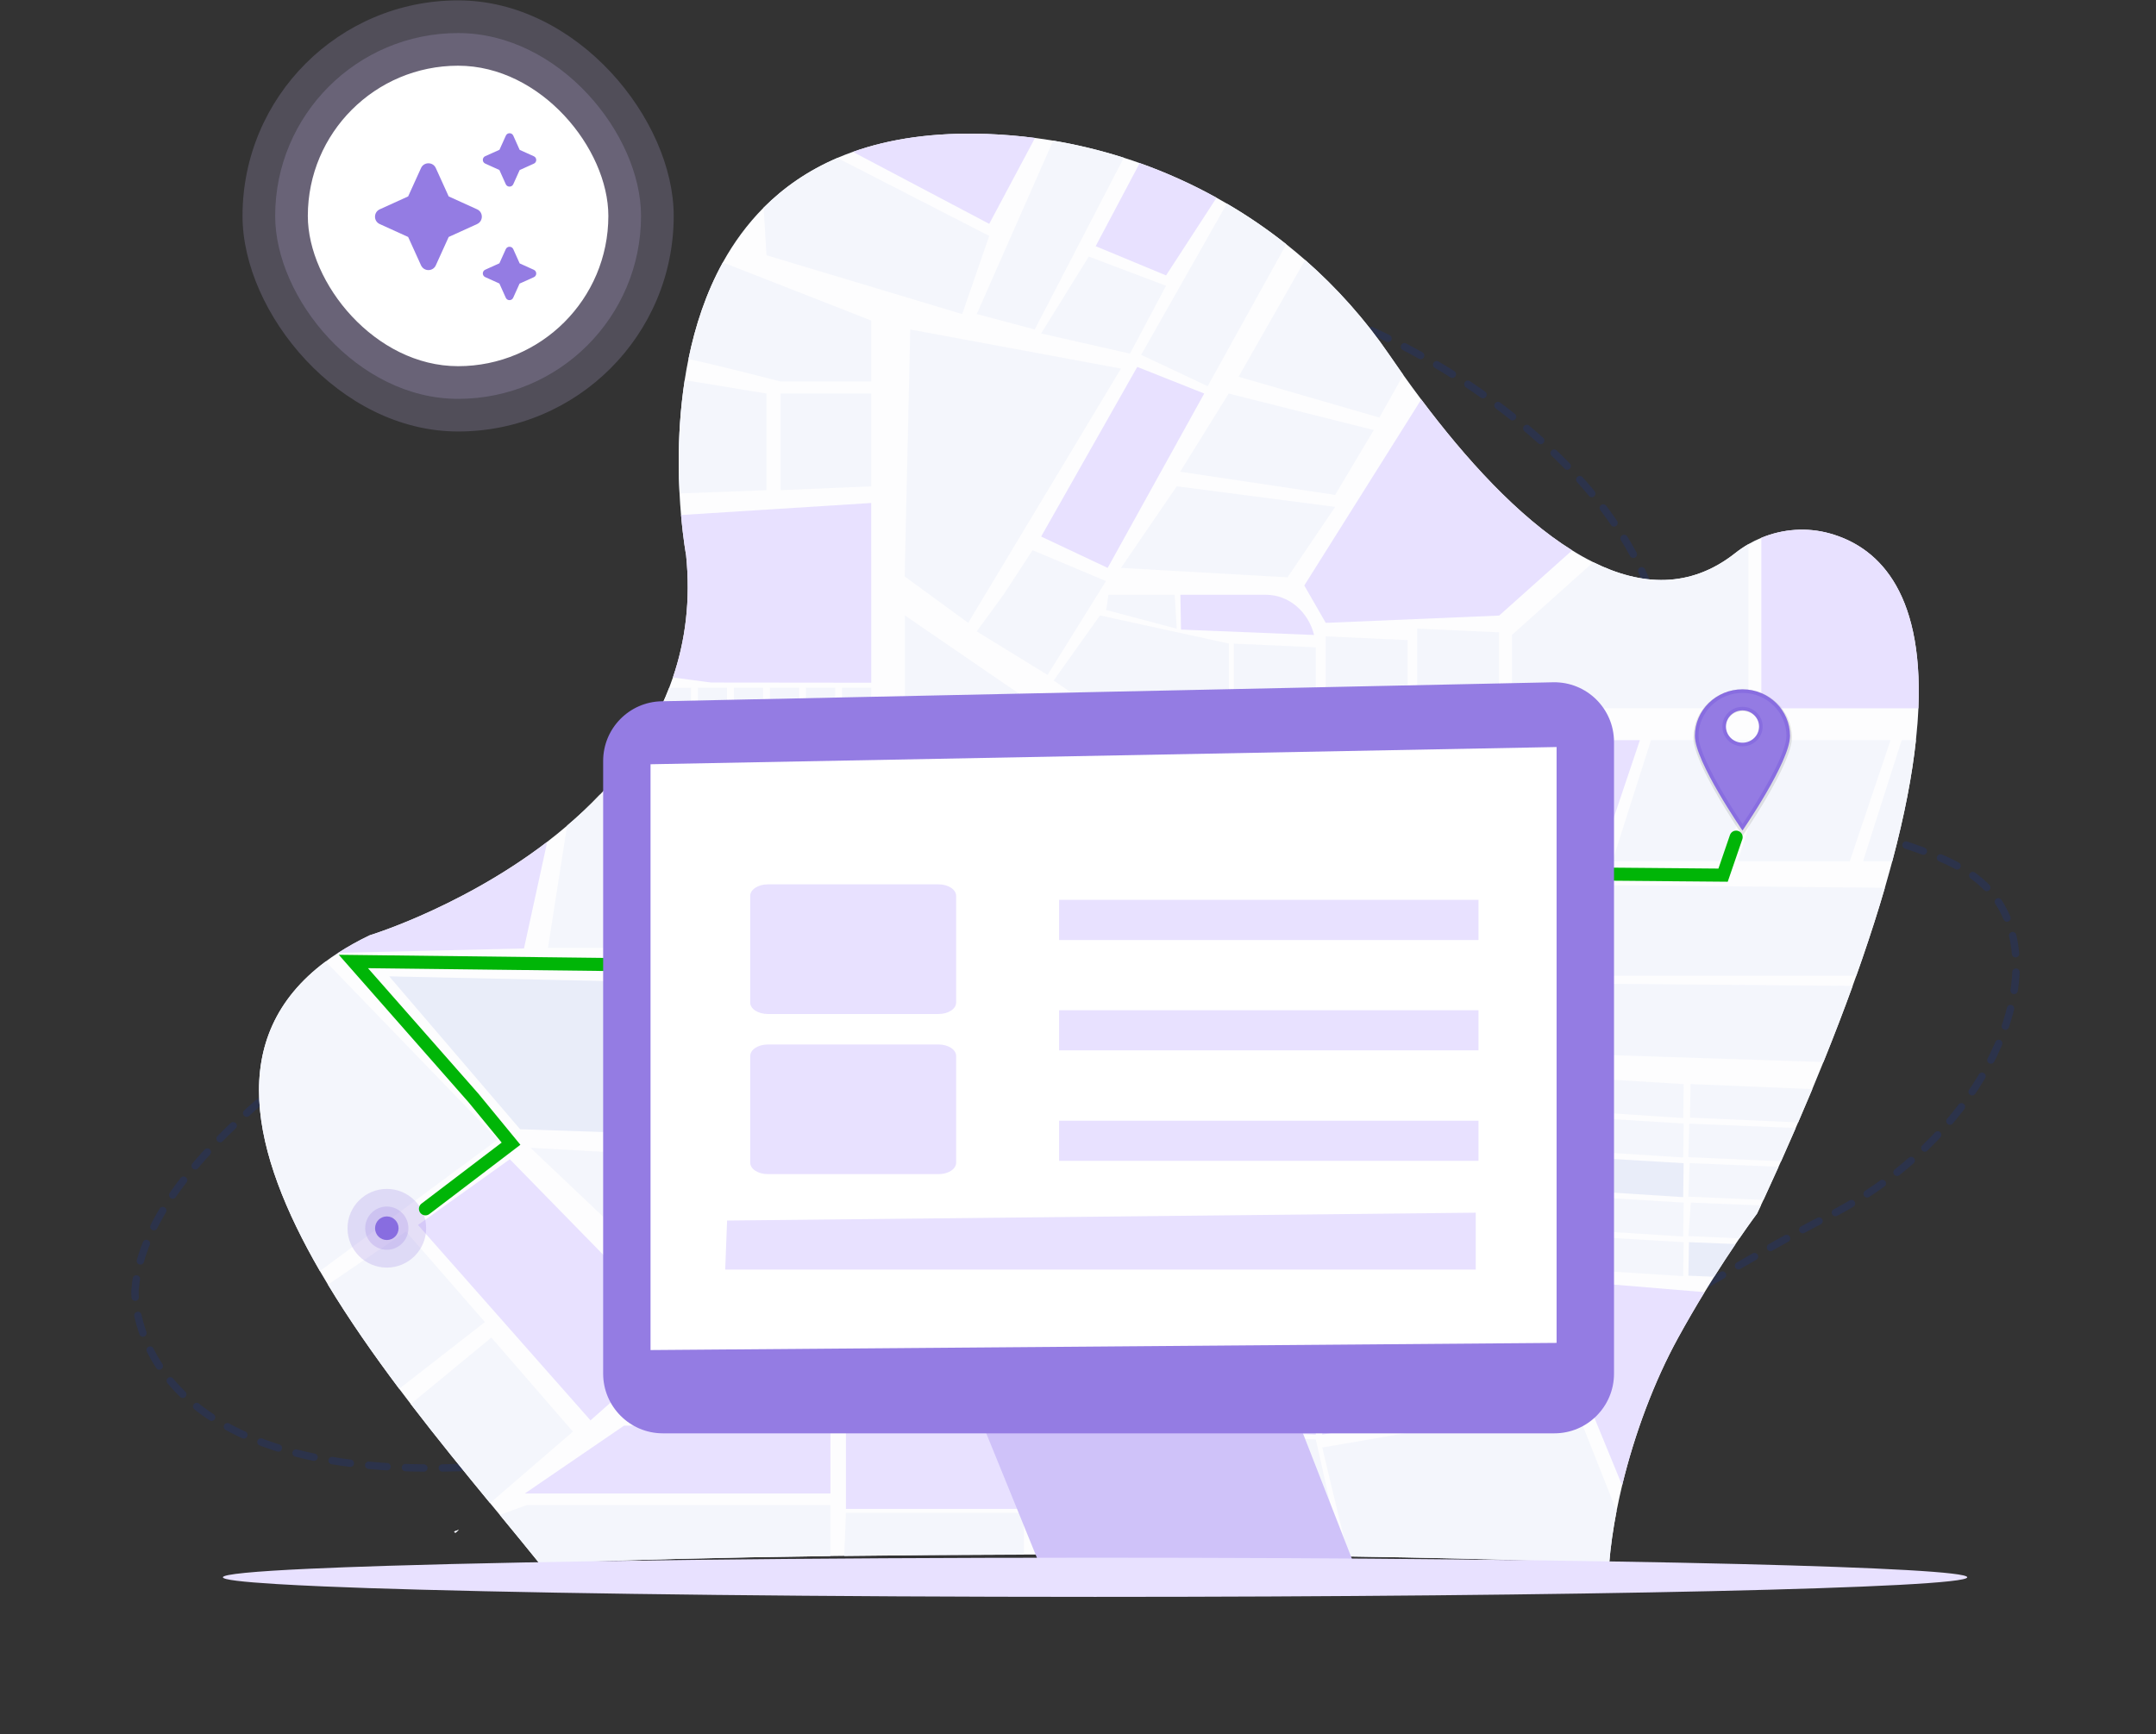 <svg width="179" height="144" viewBox="0 0 179 144" fill="none" xmlns="http://www.w3.org/2000/svg">
<rect x="0" y="0" width="179" height="144" fill="#333333" stroke="none"/>
<g clip-path="url(#clip0_1716_4242)">
<g opacity="0.2">
<path d="M45.7 121.259C63.833 116.755 84.436 112.169 116.431 112.95C134.322 113.385 138.378 107.828 151.939 100.92C164.026 94.761 169.963 82.514 166.317 75.574C162.636 68.566 151.423 71.355 142.244 60.927C138.06 56.177 138.798 52.846 136.382 47.578C128.739 30.898 100.083 17.86 85.954 24.761C67.286 33.876 83.246 73.263 62.379 84.019C49.181 90.828 39.204 77.76 26.173 87.736C19.716 92.678 11.816 99.608 11.207 107.137C11.207 107.137 10.352 125.539 45.7 121.259Z" stroke="#0F31AC" stroke-width="0.612" stroke-miterlimit="10" stroke-linecap="round" stroke-dasharray="1.53 1.53"/>
<path d="M145.882 100.763C145.882 100.763 142.6 105.121 139.314 111.102C136.35 116.494 134.098 123.763 133.602 129.829C132.206 129.765 130.673 129.701 129.016 129.644C119.207 129.294 105.043 129.077 89.293 129.077C71.387 129.077 55.531 129.358 45.792 129.793C45.457 129.808 45.129 129.822 44.809 129.836C32.647 114.754 8.16 88.47 30.694 77.66C30.694 77.66 32.348 77.157 34.821 76.073C42.656 72.653 58.752 63.445 56.963 46.084C56.963 46.084 56.35 42.845 56.35 38.337C56.35 27.795 59.685 10.324 81.945 11.119C95.425 11.604 107.84 18.469 115.344 29.457C122.706 40.235 134.475 53.498 144.064 45.927C146.277 44.179 149.203 43.53 151.932 44.297C158.834 46.237 166.673 56.28 145.882 100.763Z" fill="#ACBCF8"/>
</g>
<path d="M159.271 58.817C159.236 59.652 159.168 60.529 159.068 61.456C158.762 64.324 158.135 67.655 157.105 71.513C157.033 71.787 156.959 72.061 156.88 72.337C156.754 72.794 156.624 73.256 156.488 73.725C155.95 75.579 155.323 77.544 154.607 79.63C154.448 80.089 154.285 80.553 154.119 81.021C154.019 81.299 153.918 81.579 153.816 81.859C153.092 83.86 152.284 85.968 151.389 88.183C151.09 88.922 150.781 89.674 150.463 90.44C150.085 91.344 149.693 92.265 149.287 93.204C149.22 93.356 149.154 93.51 149.087 93.664C148.695 94.568 148.29 95.488 147.872 96.424C147.803 96.577 147.733 96.731 147.662 96.888C147.256 97.789 146.838 98.707 146.408 99.641C146.334 99.796 146.262 99.95 146.19 100.105C146.088 100.326 145.985 100.547 145.88 100.768C145.88 100.768 145.314 101.521 144.412 102.833C144.31 102.983 144.203 103.14 144.092 103.304C143.575 104.067 142.969 104.984 142.313 106.022C142.057 106.432 141.793 106.856 141.522 107.298C140.81 108.461 140.061 109.741 139.313 111.107C137.36 114.663 135.714 119.032 134.677 123.336C134.506 124.049 134.353 124.759 134.214 125.465C133.925 126.963 133.715 128.429 133.601 129.834C132.204 129.77 130.672 129.706 129.015 129.649C124.255 129.478 118.464 129.338 111.965 129.242C111.782 129.24 111.599 129.237 111.416 129.235C109.189 129.203 106.88 129.174 104.503 129.153C103.734 129.143 102.957 129.136 102.173 129.132C99.586 129.11 96.928 129.096 94.213 129.089C94.063 129.089 93.912 129.089 93.76 129.089C93.513 129.086 93.266 129.085 93.019 129.085C92.042 129.083 91.06 129.082 90.072 129.082C89.813 129.082 89.553 129.082 89.292 129.082C88.807 129.082 88.325 129.082 87.845 129.082C86.892 129.082 85.947 129.083 85.008 129.085C79.788 129.099 74.782 129.139 70.089 129.196C69.707 129.201 69.325 129.205 68.945 129.21C59.62 129.331 51.613 129.538 45.791 129.798C45.456 129.813 45.128 129.828 44.807 129.845C43.778 128.568 42.662 127.213 41.497 125.793C41.229 125.468 40.958 125.14 40.685 124.809C38.561 122.227 36.302 119.456 34.103 116.585C33.782 116.167 33.463 115.746 33.145 115.323C31.021 112.494 28.986 109.581 27.23 106.674C27.002 106.296 26.778 105.919 26.56 105.544C20.89 95.747 18.642 86.096 27.041 79.841C27.369 79.596 27.714 79.356 28.078 79.121C28.869 78.611 29.738 78.122 30.693 77.665C30.693 77.665 32.346 77.162 34.819 76.082C37.681 74.83 41.64 72.812 45.431 69.905C45.987 69.477 46.539 69.031 47.084 68.564C48.021 67.769 48.93 66.913 49.8 66C50.555 65.204 51.278 64.366 51.952 63.482C52.853 62.309 53.669 61.053 54.375 59.716C54.574 59.338 54.764 58.953 54.945 58.56C55.166 58.085 55.371 57.6 55.561 57.105C55.668 56.827 55.77 56.544 55.868 56.257C56.898 53.236 57.35 49.855 56.962 46.089C56.962 46.089 56.723 44.823 56.545 42.769C56.495 42.223 56.452 41.62 56.42 40.971C56.377 40.161 56.349 39.281 56.349 38.343C56.349 36.285 56.477 33.96 56.848 31.563C56.937 30.982 57.04 30.397 57.161 29.812C57.717 27.087 58.615 24.327 60.016 21.788C60.921 20.154 62.036 18.617 63.401 17.241C65.05 15.586 67.064 14.17 69.522 13.114C69.938 12.936 70.367 12.768 70.809 12.611C73.855 11.527 77.529 10.967 81.944 11.124C83.284 11.174 84.617 11.285 85.931 11.456C86.437 11.522 86.94 11.597 87.439 11.681C89.438 12.016 91.394 12.49 93.304 13.1C93.746 13.24 94.185 13.388 94.622 13.542C96.828 14.327 98.962 15.29 101.001 16.42C101.288 16.579 101.574 16.742 101.859 16.909C103.58 17.915 105.23 19.041 106.791 20.283C107.323 20.706 107.844 21.141 108.355 21.588C110.985 23.892 113.34 26.531 115.343 29.462C115.721 30.015 116.109 30.575 116.508 31.139C116.989 31.813 117.484 32.49 117.994 33.171C121.643 38.043 126.008 42.89 130.523 45.7C131.103 46.064 131.691 46.395 132.279 46.684C136.277 48.671 140.336 48.874 144.063 45.932C144.412 45.654 144.783 45.404 145.164 45.183C145.51 44.987 145.866 44.809 146.233 44.659C148.022 43.92 150.024 43.767 151.931 44.302C155.676 45.354 159.695 48.792 159.271 58.817Z" fill="#FDFDFE"/>
<path d="M124.461 61.459L121.076 71.335L94.158 71.121V63.749L124.461 61.459Z" fill="#F4F6FC"/>
<path d="M91.826 79.045L75.129 79.137L75.082 74.191L91.873 73.916L91.826 79.045Z" fill="#F4F6FC"/>
<path d="M121.076 71.868V79.126H94.158V71.526L121.076 71.868Z" fill="#F4F6FC"/>
<path d="M156.488 73.72C155.95 75.575 155.323 77.54 154.603 79.626C154.446 80.085 154.285 80.549 154.118 81.017H123.485V73.417L156.488 73.72Z" fill="#F4F6FC"/>
<path d="M153.816 81.866C153.093 83.867 152.284 85.974 151.39 88.189L123.464 87.283L123.45 81.612L153.816 81.866Z" fill="#F4F6FC"/>
<path d="M91.827 70.154L75.129 62.921V51.106L91.966 62.647L91.827 70.154Z" fill="#F4F6FC"/>
<path d="M91.825 73.454L75.127 73.729V63.793L91.825 70.569V73.454Z" fill="#E8E1FF"/>
<path d="M100.061 98.405L83.225 98.177L80.16 91.49H100.061V98.405Z" fill="#F4F6FC"/>
<path d="M91.873 107.069L87.572 108.075L83.41 98.46L90.088 98.642L91.873 107.069Z" fill="#F4F6FC"/>
<path d="M100.059 104.956L93.428 106.514L92.192 99.874L100.059 99.599V104.956Z" fill="#E8E1FF"/>
<path d="M109.249 90.85V103.022L102.308 104.509L102.301 91.492L109.249 90.85Z" fill="#F4F6FC"/>
<path d="M116.728 90.02V102.192L109.787 103.679L109.78 90.662L116.728 90.02Z" fill="#F4F6FC"/>
<path d="M124.107 89.27L131.625 89.555L131.091 100.646L124.107 101.442L117.166 102.929L117.158 89.912L124.107 89.27Z" fill="#E8E1FF"/>
<path d="M86.658 89.221L86.74 81.606L91.907 81.663L91.825 89.278L86.658 89.221Z" fill="#F4F6FC"/>
<path d="M79.337 89.256L75.86 81.606L86.329 81.735L86.247 89.349L79.337 89.256Z" fill="#F4F6FC"/>
<path d="M121.075 81.727V87.668L101.156 89.223L101.242 81.613L121.075 81.727Z" fill="#F4F6FC"/>
<path d="M92.244 89.196L92.326 81.582L100.832 81.671L100.75 89.285L92.244 89.196Z" fill="#F4F6FC"/>
<path d="M109.246 105.223V111.792L98.553 111.296L98.735 107.619L109.246 105.223Z" fill="#F4F6FC"/>
<path d="M109.245 112.206V119.129L98.213 118.615L98.534 111.707L109.245 112.206Z" fill="#E8E1FF"/>
<path d="M111.417 129.23C109.19 129.198 106.881 129.17 104.504 129.148L97.865 126.523L98.126 119.013L109.247 119.533L111.417 129.23Z" fill="#F4F6FC"/>
<path d="M95.807 108.394L95.258 126.068L90.074 129.082C89.815 129.082 89.555 129.082 89.294 129.082C88.809 129.082 88.327 129.082 87.847 129.082L87.836 110.12L95.807 108.394Z" fill="#F4F6FC"/>
<path d="M102.171 129.134C99.588 129.113 96.93 129.098 94.215 129.091L94.211 128.656L96.139 127.301L102.171 129.134Z" fill="#F4F6FC"/>
<path d="M93.759 129.096C93.512 129.093 93.265 129.092 93.018 129.092L93.755 128.636L93.759 129.096Z" fill="#F4F6FC"/>
<path d="M85.01 117.97H70.233V113.433L85.01 111.054V117.97Z" fill="#F4F6FC"/>
<path d="M85.01 125.296H70.233V118.381H85.01V125.296Z" fill="#E8E1FF"/>
<path d="M85.01 125.621V129.094C79.789 129.109 74.783 129.144 70.09 129.205L70.233 125.621H85.01Z" fill="#F4F6FC"/>
<path d="M75.583 88.378L69.91 88.674V81.898L73.021 81.784L75.583 88.378Z" fill="#F4F6FC"/>
<path d="M78.742 96.028L69.912 96.253V89.295L75.859 89.113L78.742 96.028Z" fill="#E8E1FF"/>
<path d="M81.625 102.676L69.912 103.457V97.016L78.742 96.77L81.625 102.676Z" fill="#F4F6FC"/>
<path d="M84.048 108.489L69.966 111.652L69.912 110.332V103.952L81.625 103.36L84.048 108.489Z" fill="#F4F6FC"/>
<path d="M72.334 66.482V78.708H45.498L47.084 68.555C48.021 67.759 48.93 66.903 49.799 65.99L72.334 66.482Z" fill="#F4F6FC"/>
<path d="M72.333 49.788V56.689L59.039 56.675L55.867 56.254C56.897 53.233 57.35 49.852 56.961 46.086C56.961 46.086 56.723 44.82 56.544 42.766L72.33 41.767L72.333 49.788Z" fill="#E8E1FF"/>
<path d="M72.331 57.107V64.022H69.908V57.107H72.331Z" fill="#F4F6FC"/>
<path d="M69.339 57.107V64.022H66.916V57.107H69.339Z" fill="#F4F6FC"/>
<path d="M66.349 57.107V64.022H63.926V57.107H66.349Z" fill="#F4F6FC"/>
<path d="M63.355 57.106V64.022H60.932V57.106H63.355Z" fill="#F4F6FC"/>
<path d="M60.361 57.106V64.022H57.938V57.106H60.361Z" fill="#F4F6FC"/>
<path d="M57.367 57.107V64.022H54.944V58.562C55.164 58.087 55.37 57.602 55.56 57.107H57.367Z" fill="#F4F6FC"/>
<path d="M54.374 59.713V64.018H51.951V63.48C52.853 62.306 53.669 61.051 54.374 59.713Z" fill="#F4F6FC"/>
<path d="M102.031 53.442V61.127L94.662 61.455L87.479 56.509L91.324 51.106L102.031 53.442Z" fill="#F4F6FC"/>
<path d="M97.697 52.207L91.811 50.645C91.861 50.624 91.943 49.971 92.021 49.397C92.059 49.392 92.098 49.39 92.139 49.39H97.526L97.697 52.207Z" fill="#F4F6FC"/>
<path d="M109.248 53.929V60.666L102.442 61.13V53.444L109.244 53.754C109.246 53.811 109.248 53.87 109.248 53.929Z" fill="#F4F6FC"/>
<path d="M116.873 53.327V60.064L110.067 60.528V52.842L116.869 53.153C116.871 53.21 116.873 53.268 116.873 53.327Z" fill="#F4F6FC"/>
<path d="M124.46 52.683V59.42L117.655 59.884V52.198L124.457 52.508C124.459 52.566 124.46 52.624 124.46 52.683Z" fill="#F4F6FC"/>
<path d="M86.975 56.046L81.092 52.43L83.319 49.377L85.728 45.686L91.821 48.254L86.975 56.046Z" fill="#F4F6FC"/>
<path d="M109.102 52.728L98.052 52.278L98.002 49.39H105.107C107.014 49.39 108.621 50.802 109.102 52.728Z" fill="#E8E1FF"/>
<path d="M68.944 81.781V110.241H57.649V81.781H68.944Z" fill="#F4F6FC"/>
<path d="M56.793 81.608L32.313 81.073L43.181 93.769L56.793 94.232V81.608Z" fill="#E9EDF9"/>
<path d="M41.33 94.623L26.56 105.543C20.89 95.746 18.642 86.096 27.041 79.84L41.33 94.623Z" fill="#F4F6FC"/>
<path d="M42.327 96.261L56.794 111.061L49.026 117.944L34.701 101.717L42.327 96.261Z" fill="#E8E1FF"/>
<path d="M40.26 109.781L33.144 115.323C31.02 112.495 28.985 109.581 27.229 106.675L33.703 102.256L40.26 109.781Z" fill="#F4F6FC"/>
<path d="M37.7 127.176L38.099 127.03L37.803 127.287L37.7 127.176Z" fill="#F4F6FC"/>
<path d="M47.564 118.878L40.683 124.812C38.559 122.23 36.3 119.459 34.102 116.588L40.794 111.067L47.564 118.878Z" fill="#F4F6FC"/>
<path d="M44.041 95.308L56.406 107.041L56.762 96.021L44.041 95.308Z" fill="#F4F6FC"/>
<path d="M45.432 69.908L43.504 78.756L28.078 79.123C28.869 78.613 29.739 78.125 30.694 77.668C30.694 77.668 32.347 77.165 34.82 76.085C37.681 74.833 41.64 72.814 45.432 69.908Z" fill="#E8E1FF"/>
<path d="M58.114 111.774H68.947V117.409H51.487L58.114 111.774Z" fill="#F4F6FC"/>
<path d="M51.813 118.381H68.945V124.015H43.575L51.813 118.381Z" fill="#E8E1FF"/>
<path d="M37.7 127.176L38.099 127.03L37.803 127.287L37.7 127.176Z" fill="#F4F6FC"/>
<path d="M68.946 124.975V129.212C59.621 129.333 51.614 129.54 45.792 129.8C45.457 129.814 45.129 129.83 44.809 129.847C43.779 128.57 42.663 127.215 41.498 125.795L43.743 124.975H68.946Z" fill="#F4F6FC"/>
<path d="M145.163 45.185V58.819H125.53V52.72L132.278 46.686C136.276 48.669 140.335 48.876 144.062 45.934C144.411 45.655 144.782 45.406 145.163 45.185Z" fill="#F4F6FC"/>
<path d="M159.272 58.815H146.234C146.234 58.815 146.234 49.349 146.234 44.656C148.023 43.918 150.026 43.764 151.932 44.299C155.677 45.352 159.697 48.789 159.272 58.815Z" fill="#E8E1FF"/>
<path d="M123.465 71.516L126.672 61.459H136.15L132.765 71.516H123.465Z" fill="#E8E1FF"/>
<path d="M133.867 71.516L137.074 61.459H146.553L143.168 71.516H133.867Z" fill="#F4F6FC"/>
<path d="M144.276 71.516L147.483 61.459H156.961L153.576 71.516H144.276Z" fill="#F4F6FC"/>
<path d="M159.068 61.459C158.762 64.326 158.134 67.657 157.105 71.516H154.678L157.885 61.459H159.068Z" fill="#F4F6FC"/>
<path d="M132.231 89.559L139.785 90.022L139.75 92.84L132.196 92.341L132.231 89.559Z" fill="#F4F6FC"/>
<path d="M132.229 92.833L139.783 93.296L139.748 96.114L131.908 95.615L132.229 92.833Z" fill="#F4F6FC"/>
<path d="M131.978 96.126L139.781 96.589L139.746 99.407L131.906 98.907L131.978 96.126Z" fill="#E9EDF9"/>
<path d="M132.049 99.397L139.781 99.86L139.746 102.678L131.906 102.178L132.049 99.397Z" fill="#F4F6FC"/>
<path d="M131.942 102.686L139.781 103.149L139.746 105.967L131.906 105.467L131.942 102.686Z" fill="#F4F6FC"/>
<path d="M150.466 90.437C150.088 91.341 149.696 92.262 149.29 93.201L140.307 92.802L140.36 90.02L150.466 90.437Z" fill="#F4F6FC"/>
<path d="M149.088 93.668C148.696 94.571 148.291 95.491 147.873 96.428L140.176 96.089L140.251 93.308L149.088 93.668Z" fill="#F4F6FC"/>
<path d="M147.663 96.888C147.256 97.789 146.838 98.707 146.408 99.641L140.176 99.367L140.279 96.585L147.663 96.888Z" fill="#F4F6FC"/>
<path d="M146.191 100.1C146.089 100.321 145.985 100.542 145.881 100.763C145.881 100.763 145.314 101.516 144.413 102.828L140.176 102.643L140.383 99.861L146.191 100.1Z" fill="#F4F6FC"/>
<path d="M144.092 103.304C143.575 104.067 142.97 104.984 142.314 106.021L140.176 105.929L140.226 103.147L144.092 103.304Z" fill="#E9EDF9"/>
<path d="M109.78 105.218L130.696 102.686V115.417L109.78 119.126V105.218Z" fill="#E8E1FF"/>
<path d="M134.213 125.47C133.924 126.964 133.714 128.434 133.6 129.839C132.203 129.775 130.671 129.71 129.014 129.653C124.254 129.482 118.463 129.343 111.964 129.247C111.055 125.623 109.78 120.199 109.78 120.199L130.696 116.597C130.696 116.597 132.574 121.308 134.213 125.47Z" fill="#F4F6FC"/>
<path d="M141.52 107.298C140.808 108.461 140.059 109.741 139.311 111.107C137.358 114.662 135.712 119.031 134.675 123.336L131.906 116.592V106.499L141.52 107.298Z" fill="#E8E1FF"/>
<path d="M130.526 45.701L124.465 51.115L110.069 51.721L108.287 48.618L117.997 33.172C121.646 38.044 126.011 42.891 130.526 45.701Z" fill="#E8E1FF"/>
<path d="M75.109 47.868L80.383 51.72L93.068 30.607L75.573 27.361L75.109 47.868Z" fill="#F4F6FC"/>
<path d="M86.44 44.554L91.963 47.157L99.98 32.678L94.421 30.467L86.44 44.554Z" fill="#E8E1FF"/>
<path d="M106.792 20.281L100.267 32.068L94.744 29.464L101.86 16.907C103.581 17.913 105.231 19.04 106.792 20.281Z" fill="#F4F6FC"/>
<path d="M93.069 47.157L106.894 47.941L110.85 42.092L97.701 40.38L93.069 47.157Z" fill="#F4F6FC"/>
<path d="M97.985 39.171L110.848 41.096L114.055 35.711L102.011 32.68L97.985 39.171Z" fill="#F4F6FC"/>
<path d="M116.508 31.138L114.52 34.672L102.832 31.284L108.355 21.587C110.985 23.891 113.34 26.53 115.343 29.462C115.72 30.015 116.109 30.575 116.508 31.138Z" fill="#F4F6FC"/>
<path d="M72.331 40.383L64.813 40.704V32.68H72.331V40.383Z" fill="#F4F6FC"/>
<path d="M63.637 32.678V40.703L56.421 40.974C56.378 40.164 56.35 39.283 56.35 38.345C56.35 36.284 56.478 33.962 56.849 31.565L63.637 32.678Z" fill="#F4F6FC"/>
<path d="M72.329 26.616V31.68H64.811C64.811 31.68 59.844 30.389 57.16 29.811C57.716 27.09 58.611 24.33 60.015 21.791L72.329 26.616Z" fill="#F4F6FC"/>
<path d="M82.129 19.59L79.885 26.08L63.636 21.195L63.401 17.243C65.05 15.588 67.064 14.172 69.522 13.117L82.129 19.59Z" fill="#F4F6FC"/>
<path d="M85.931 11.456L82.129 18.588L70.809 12.611C73.856 11.527 77.529 10.967 81.944 11.124C83.284 11.174 84.617 11.284 85.931 11.456Z" fill="#E8E1FF"/>
<path d="M93.304 13.098L85.906 27.36L81.096 26.076L87.439 11.678C89.438 12.014 91.394 12.488 93.304 13.098Z" fill="#F4F6FC"/>
<path d="M86.44 27.689L93.816 29.365L96.809 23.73L90.395 21.305L86.44 27.689Z" fill="#F4F6FC"/>
<path d="M101.002 16.421L96.811 22.869L90.967 20.443L94.623 13.543C96.829 14.327 98.963 15.29 101.002 16.421Z" fill="#E8E1FF"/>
<path opacity="0.1" fill-rule="evenodd" clip-rule="evenodd" d="M148.774 61.244C148.774 63.456 144.683 69.386 144.683 69.386C144.683 69.386 140.592 63.456 140.592 61.244C140.592 59.032 142.419 57.239 144.683 57.239C146.941 57.239 148.774 59.032 148.774 61.244ZM146.105 60.443C146.105 59.672 145.466 59.05 144.683 59.05C143.895 59.05 143.262 59.672 143.262 60.443C143.262 61.208 143.895 61.83 144.683 61.83C145.466 61.83 146.105 61.208 146.105 60.443Z" fill="black"/>
<path fill-rule="evenodd" clip-rule="evenodd" d="M148.617 61.106C148.617 63.241 144.669 68.967 144.669 68.967C144.669 68.967 140.715 63.241 140.715 61.106C140.715 58.972 142.489 57.239 144.669 57.239C146.849 57.239 148.617 58.972 148.617 61.106ZM146.043 60.329C146.043 59.588 145.427 58.99 144.669 58.99C143.91 58.99 143.295 59.588 143.295 60.329C143.295 61.071 143.91 61.674 144.669 61.674C145.427 61.674 146.043 61.071 146.043 60.329Z" fill="#886DE0"/>
<path opacity="0.1" fill-rule="evenodd" clip-rule="evenodd" d="M144.671 68.437C144.319 67.905 143.632 66.853 142.951 65.687C141.356 62.937 141.016 61.682 141.016 61.108C141.016 59.141 142.658 57.539 144.671 57.539C146.684 57.539 148.32 59.141 148.32 61.108C148.32 61.682 147.986 62.937 146.385 65.687C145.71 66.859 145.023 67.905 144.671 68.437ZM144.671 58.693C143.745 58.693 142.999 59.428 142.999 60.331C142.999 61.239 143.745 61.975 144.671 61.975C145.591 61.975 146.343 61.239 146.343 60.331C146.343 59.428 145.591 58.693 144.671 58.693Z" fill="white"/>
<path opacity="0.2" d="M35.38 101.992C35.38 103.793 33.916 105.259 32.116 105.259C30.316 105.259 28.852 103.793 28.852 101.992C28.852 100.19 30.316 98.724 32.116 98.724C33.916 98.724 35.38 100.19 35.38 101.992Z" fill="#886DE0"/>
<path opacity="0.2" d="M32.114 103.78C31.125 103.78 30.32 102.974 30.32 101.984C30.32 100.994 31.125 100.189 32.114 100.189C33.103 100.189 33.908 100.994 33.908 101.984C33.908 102.974 33.103 103.78 32.114 103.78Z" fill="#886DE0"/>
<path d="M32.115 102.969C31.574 102.969 31.139 102.533 31.139 101.992C31.139 101.451 31.574 101.009 32.115 101.009C32.656 101.009 33.091 101.451 33.091 101.992C33.091 102.533 32.656 102.969 32.115 102.969Z" fill="#886DE0"/>
<path d="M144.141 69.515L143.057 72.671L122.342 72.493V80.517L104.525 80.446L92.98 80.41L50.399 80.089L29.34 79.84L39.317 91.181L42.428 94.969L35.323 100.378" stroke="#00B507" stroke-width="1.085" stroke-miterlimit="10" stroke-linecap="round"/>
</g>
<g opacity="0.2">
<rect x="20.135" y="0.031" width="35.799" height="35.799" rx="17.9" fill="#C7B8F2"/>
</g>
<g opacity="0.2">
<rect x="22.846" y="2.745" width="30.375" height="30.375" rx="15.188" fill="#C7B8F2"/>
</g>
<rect x="25.557" y="5.456" width="24.951" height="24.951" rx="12.476" fill="white"/>
<path d="M42.613 15.3L43.145 14.121L44.323 13.589C44.586 13.468 44.586 13.098 44.323 12.977L43.145 12.445L42.613 11.259C42.491 10.997 42.121 10.997 42 11.259L41.468 12.438L40.283 12.97C40.02 13.091 40.02 13.461 40.283 13.583L41.461 14.115L41.993 15.3C42.114 15.562 42.491 15.562 42.613 15.3ZM37.252 16.31L36.182 13.953C35.946 13.428 35.192 13.428 34.956 13.953L33.886 16.31L31.529 17.381C31.003 17.623 31.003 18.37 31.529 18.606L33.886 19.677L34.956 22.034C35.199 22.559 35.946 22.559 36.182 22.034L37.252 19.677L39.609 18.606C40.135 18.364 40.135 17.616 39.609 17.381L37.252 16.31ZM41.993 20.687L41.461 21.865L40.283 22.397C40.02 22.518 40.02 22.889 40.283 23.01L41.461 23.542L41.993 24.727C42.114 24.99 42.485 24.99 42.606 24.727L43.138 23.549L44.323 23.017C44.586 22.896 44.586 22.525 44.323 22.404L43.145 21.872L42.613 20.687C42.491 20.424 42.114 20.424 41.993 20.687Z" fill="#947CE3"/>
<path d="M106.826 115.562L112.43 129.923L86.443 130.221L80.719 116.157L106.826 115.562Z" fill="#CFC2F9"/>
<path d="M134.002 61.613V114.063C134.002 116.798 131.786 119.021 129.05 119.021H55.034C52.299 119.021 50.076 116.798 50.076 114.063V63.19C50.076 60.493 52.229 58.289 54.927 58.232L128.942 56.655C131.722 56.598 134.002 58.834 134.002 61.613Z" fill="#947CE3"/>
<path d="M54.01 63.462L129.235 62.031V111.511L54.01 112.106V63.462Z" fill="white"/>
<path d="M122.525 68.071V105.424H60.211L60.369 101.353L61.642 68.71L122.525 68.071Z" fill="white"/>
<path d="M122.523 100.699V105.423H60.209L60.367 101.351L122.523 100.699Z" fill="#E8E1FF"/>
<path fill-rule="evenodd" clip-rule="evenodd" d="M77.931 97.497H63.746C62.943 97.497 62.287 97.072 62.287 96.547V87.686C62.287 87.162 62.943 86.732 63.746 86.732H77.931C78.734 86.732 79.384 87.162 79.384 87.686V96.547C79.384 97.072 78.734 97.497 77.931 97.497Z" fill="#E8E1FF"/>
<path fill-rule="evenodd" clip-rule="evenodd" d="M77.929 84.2H63.744C62.941 84.2 62.285 83.775 62.285 83.251V74.389C62.285 73.865 62.941 73.435 63.744 73.435H77.929C78.733 73.435 79.382 73.865 79.382 74.389V83.251C79.382 83.775 78.733 84.2 77.929 84.2Z" fill="#E8E1FF"/>
<path d="M122.75 78.058H87.93V74.721H122.75V78.058Z" fill="#E8E1FF"/>
<path d="M122.75 87.219H87.93V83.888H122.75V87.219Z" fill="#E8E1FF"/>
<path d="M122.75 96.393H87.93V93.063H122.75V96.393Z" fill="#E8E1FF"/>
<path d="M163.33 130.974C163.33 131.873 130.908 132.601 90.918 132.601C68.354 132.601 48.198 132.367 34.918 132.003C31.859 131.922 29.168 131.832 26.892 131.734C25.392 131.671 24.076 131.603 22.957 131.536C20.078 131.361 18.506 131.172 18.506 130.974C18.506 130.722 21.059 130.479 25.614 130.268C27.481 130.183 29.68 130.097 32.181 130.021C45.334 129.612 66.74 129.347 90.918 129.347C112.183 129.347 131.31 129.549 144.556 129.877C156.222 130.169 163.33 130.551 163.33 130.974Z" fill="#E8E1FF"/>
<defs>
<clipPath id="clip0_1716_4242">
<rect width="178.165" height="142.655" fill="white" transform="translate(0.209 0.574)"/>
</clipPath>
</defs>
</svg>
